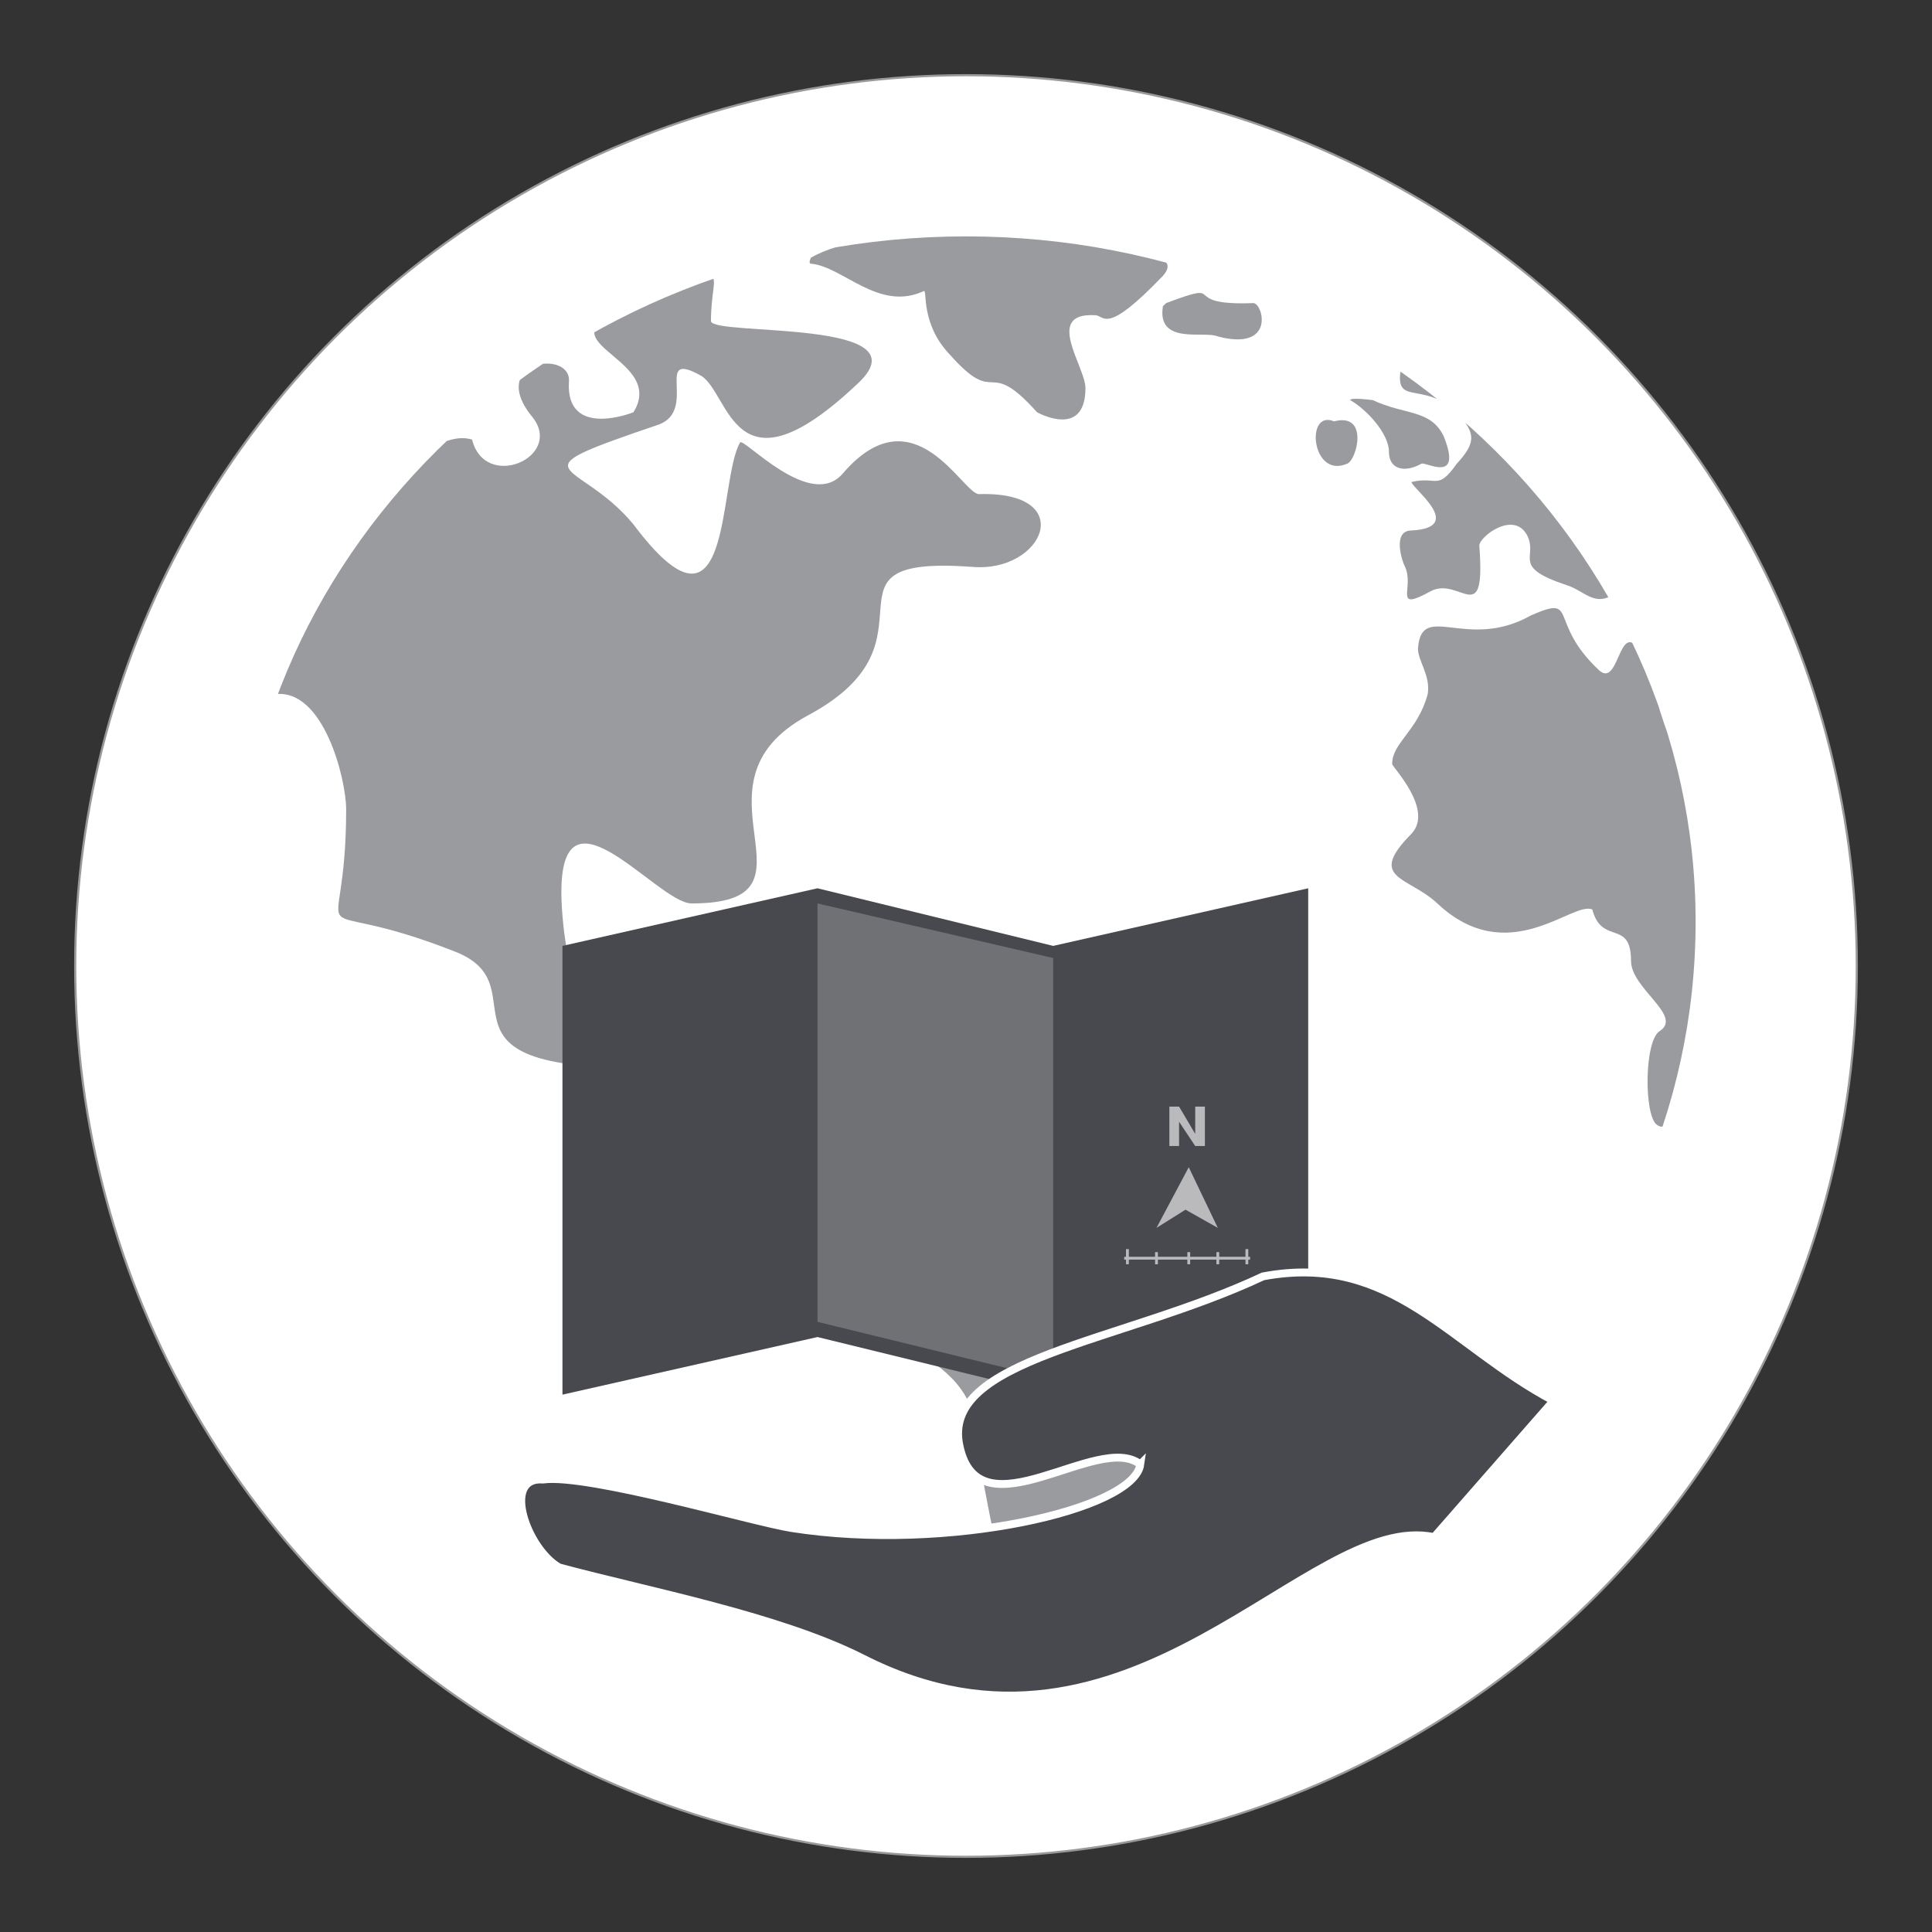 <?xml version="1.0" encoding="UTF-8"?>
<!DOCTYPE svg PUBLIC "-//W3C//DTD SVG 1.1//EN" "http://www.w3.org/Graphics/SVG/1.1/DTD/svg11.dtd">
<!-- Creator: CorelDRAW 2019 (64-Bit) -->
<svg xmlns="http://www.w3.org/2000/svg" xml:space="preserve" width="512px" height="512px" version="1.1" style="shape-rendering:geometricPrecision; text-rendering:geometricPrecision; image-rendering:optimizeQuality; fill-rule:evenodd; clip-rule:evenodd"
viewBox="0 0 512 512"
 xmlns:xlink="http://www.w3.org/1999/xlink">
 <rect x="0" y="0" width="512" height="512" fill="#333333" stroke="none"/>
 <defs>
  <style type="text/css">
   <![CDATA[
    .str2 {stroke:#BABABD;stroke-width:0.75;stroke-miterlimit:22.926}
    .str1 {stroke:white;stroke-width:2.083;stroke-miterlimit:22.926}
    .str0 {stroke:#999999;stroke-width:0.567;stroke-miterlimit:22.926}
    .fil0 {fill:none}
    .fil8 {fill:none;fill-rule:nonzero}
    .fil4 {fill:#47494F}
    .fil5 {fill:#6F7175}
    .fil3 {fill:#9A9B9F}
    .fil6 {fill:#BABABD}
    .fil2 {fill:white}
    .fil1 {fill:white}
    .fil7 {fill:#BABABD;fill-rule:nonzero}
   ]]>
  </style>
    <clipPath id="id0">
     <path d="M256 62.645c106.944,0 193.355,81.96 193.355,181.598 0,100.441 -86.411,181.598 -193.355,181.598 -106.944,0 -193.355,-81.157 -193.355,-181.598 0,-99.638 86.411,-181.598 193.355,-181.598z"/>
    </clipPath>
    <clipPath id="id1">
     <path d="M256 62.645c106.944,0 193.355,81.96 193.355,181.598 0,100.441 -86.411,181.598 -193.355,181.598 -106.944,0 -193.355,-81.157 -193.355,-181.598 0,-99.638 86.411,-181.598 193.355,-181.598z"/>
    </clipPath>
 </defs>
 <g id="Layer_x0020_1">
  <rect class="fil0" width="512" height="512"/>
  <circle class="fil1 str0" cx="256" cy="256" r="236.074"/>
  <g id="_2077769218512">
   <path class="fil2" d="M256 62.645c106.944,0 193.355,81.96 193.355,181.598 0,100.441 -86.411,181.598 -193.355,181.598 -106.944,0 -193.355,-81.157 -193.355,-181.598 0,-99.638 86.411,-181.598 193.355,-181.598z"/>
   <g>
   </g>
   <g style="clip-path:url(#id0)">
    <g id="_1999677625680">
     <polygon class="fil2" points="62.645,62.645 449.355,62.645 449.355,425.841 62.645,425.841 "/>
    </g>
   </g>
   <path class="fil0" d="M256 62.645c106.944,0 193.355,81.96 193.355,181.598 0,100.441 -86.411,181.598 -193.355,181.598 -106.944,0 -193.355,-81.157 -193.355,-181.598 0,-99.638 86.411,-181.598 193.355,-181.598z"/>
   <g>
   </g>
   <g style="clip-path:url(#id1)">
    <g>
     <path id="_1" class="fil3" d="M72.912 183.978c12.833,-1.607 18.822,22.499 18.822,30.534 0,41.784 -13.689,20.892 29.089,37.766 23.955,9.643 -12.834,32.945 57.322,30.535 6.844,-0.804 7.7,8.035 28.233,9.642 17.967,1.607 7.7,20.089 1.711,27.32 -1.711,1.607 -8.555,30.534 0,30.534 19.678,0 50.478,8.839 50.478,29.731 0,3.214 6.845,38.569 7.7,38.569 21.389,16.071 8.556,6.429 36.789,-11.249 15.4,-8.839 16.256,-30.534 33.367,-40.98 17.966,-10.446 -11.122,-16.875 5.989,-29.731 0,0 13.688,-25.713 -19.678,-12.856 -23.956,8.839 -29.944,-34.552 -48.767,-21.696 -19.677,13.66 -25.666,-8.839 -38.5,-8.839 -4.278,0 -54.755,-23.302 -53.9,-33.748 1.711,-21.695 -28.233,35.356 -32.511,-16.874 -3.422,-40.98 24.811,-3.214 34.222,-3.214 37.644,0 -3.422,-31.338 30.8,-49.819 37.645,-20.089 -0.856,-42.587 43.633,-39.374 18.822,1.608 28.234,-20.088 1.712,-19.284 -4.278,0 -17.112,-27.32 -35.934,-5.625 -8.555,10.446 -26.522,-9.642 -27.377,-8.035 -5.989,10.446 -1.712,57.051 -28.234,21.695 -14.544,-17.677 -33.367,-12.856 6.844,-26.516 10.267,-4.018 -1.711,-20.089 11.123,-12.857 7.7,4.821 8.555,32.945 41.066,2.411 19.678,-17.678 -37.644,-12.856 -38.5,-16.874 0,-15.267 6.845,-14.464 -19.677,-4.821 -29.089,10.445 8.555,13.659 -0.856,28.927 0,0 -17.967,7.232 -17.111,-8.036 0.855,-8.839 -22.245,-5.624 -9.411,9.643 7.7,10.446 -12.834,19.284 -16.256,5.625 -18.822,-5.625 -52.189,54.64 -52.189,67.496l0.001 0z"/>
     <path class="fil3" d="M214.934 69.877c8.555,0.803 17.966,12.856 29.944,7.232 0.855,0 -0.856,8.839 6.845,16.874 12.833,14.463 9.411,0 23.1,15.267 0,0 12.833,7.232 12.833,-6.428 0,-5.625 -11.122,-20.089 2.567,-19.285 2.567,0 2.567,5.625 17.967,-10.446 4.277,-4.821 -2.567,-6.428 -20.534,-8.839 -17.966,-3.214 -57.322,-4.821 -72.722,4.018 0,0 -0.855,1.607 0,1.607l0 0z"/>
     <path class="fil3" d="M309.045 80.323c17.111,-6.429 2.567,0.803 23.1,0 2.567,0 5.989,12.856 -9.411,8.839 -3.422,-1.608 -16.256,2.41 -14.545,-8.036l0.856 -0.803 0 0z"/>
     <path class="fil3" d="M353.533 111.66c9.411,-2.41 5.989,10.446 3.422,11.25 -9.411,4.018 -11.122,-14.464 -3.422,-11.25z"/>
     <path class="fil3" d="M357.811 106.036c4.278,2.41 10.267,8.838 10.267,13.659 0,4.822 4.277,5.625 8.555,3.215 0.856,-0.804 11.122,5.624 5.989,-7.232 -3.422,-7.232 -10.267,-5.625 -18.822,-9.643 0,0 -5.989,-0.803 -5.989,0l0 0.001z"/>
     <path class="fil3" d="M371.5 96.393c-2.567,12.053 5.133,4.018 14.544,12.857 5.134,5.624 5.134,8.035 0,13.66 -5.133,7.231 -5.133,3.214 -11.977,4.821 0,1.607 14.544,12.053 0,12.856 -5.134,0 -2.567,8.035 -1.712,9.642 2.567,5.625 -3.422,12.054 6.845,6.429 7.7,-4.018 14.544,10.446 12.833,-12.053 0,-2.411 9.412,-9.643 12.834,-2.411 2.567,5.625 -4.278,8.035 10.267,12.856 5.133,1.608 7.7,6.429 13.688,1.608 0.856,-0.804 0.856,-4.822 -1.711,-6.429 -1.711,-1.607 -9.411,-12.856 -12.833,-16.874 -0.856,-1.607 -8.556,-12.856 -11.978,-16.874 -5.989,-8.036 -10.267,-9.643 -15.4,-15.267 -1.712,-2.411 -8.556,-1.608 -12.834,-4.822 0,0 -2.567,-0.803 -2.567,0l0.001 0.001z"/>
     <path class="fil3" d="M375.778 171.925c0.855,-12.856 12.833,0.804 29.944,-8.838 12.834,-5.625 4.278,1.607 17.967,14.463 5.989,5.625 5.133,-17.677 12.833,-1.607 0.856,3.214 3.422,14.464 6.845,21.695 5.989,9.643 9.411,68.301 5.133,78.747 -1.711,4.017 -4.278,25.713 -9.411,21.695 -3.422,-2.411 -3.422,-22.499 0.856,-24.909 5.989,-4.018 -7.7,-11.25 -7.7,-18.481 0,-11.25 -7.7,-4.018 -10.267,-13.661 -5.133,-2.41 -22.244,16.071 -41.066,-1.607 -7.701,-7.232 -18.823,-6.428 -6.845,-18.481 5.989,-6.428 -5.133,-17.678 -5.133,-18.481 0,-5.625 6.844,-8.839 9.411,-18.481 0.855,-4.821 -2.567,-8.839 -2.567,-12.053l0 -0.001z"/>
     <path class="fil3" d="M212.367 255.492c3.422,-2.41 26.522,-4.017 26.522,-4.017 0,8.838 -11.122,8.838 -20.533,8.838 -2.567,0 -6.845,-4.017 -5.989,-4.821z"/>
    </g>
   </g>
   <path class="fil0" d="M256 62.645c106.944,0 193.355,81.96 193.355,181.598 0,100.441 -86.411,181.598 -193.355,181.598 -106.944,0 -193.355,-81.157 -193.355,-181.598 0,-99.638 86.411,-181.598 193.355,-181.598z"/>
   <path class="fil0" d="M256 62.645c106.944,0 193.355,81.96 193.355,181.598 0,100.441 -86.411,181.598 -193.355,181.598 -106.944,0 -193.355,-81.157 -193.355,-181.598 0,-99.638 86.411,-181.598 193.355,-181.598z"/>
   <g>
    <g id="_1999677619792">
     <polygon class="fil4" points="216.645,352.72 151.622,366.38 151.622,252.278 216.645,237.815 279.1,252.278 344.122,237.815 344.122,352.72 279.1,367.183 "/>
    </g>
    <g id="_1999677619696">
     <g>
      <path class="fil4" d="M216.645 239.422l60.744 14.463 1.711 0.804 1.711 -0.804 60.745 -12.856 0 110.887 -62.456 13.66 -60.744 -14.463 -1.711 -0.804 -1.711 0.804 -60.745 12.856 0 -110.887 62.456 -13.66 0 0zm130.044 -4.018l-67.589 15.267 -62.456 -15.267 0 0 0 0 0 0 0 0 -67.588 15.267 0 118.923 67.588 -15.267 62.456 15.267 67.589 -15.267 0 -118.923 0 0z"/>
     </g>
    </g>
   </g>
   <polygon class="fil5" points="279.1,365.576 216.645,350.309 216.645,239.422 279.1,253.885 "/>
   <path class="fil4 str1" d="M302.2 388.075c-11.122,-8.838 -42.778,19.285 -47.911,-4.821 -5.133,-23.302 42.778,-27.32 80.422,-44.998 34.222,-6.428 49.622,18.481 77,32.945l-31.656 36.159c-33.366,-7.232 -80.422,68.3 -151.433,32.141 -22.244,-11.249 -56.467,-17.677 -80.422,-24.106 -8.555,-4.821 -15.4,-24.106 -4.278,-23.302 11.978,-1.607 55.611,11.249 65.878,12.856 41.066,6.429 90.689,-4.821 92.4,-16.874l0 0z"/>
   <g id="_2077769219504">
    <polygon class="fil6" points="314.178,320.579 306.478,325.4 315.033,309.329 322.733,325.4 "/>
    <polygon class="fil7" points="309.9,303.704 309.9,293.258 312.467,293.258 316.744,300.49 316.744,293.258 319.311,293.258 319.311,303.704 316.744,303.704 312.467,297.276 312.467,303.704 "/>
    <g id="_1999677614000">
     <line class="fil8 str2" x1="297.922" y1="333.435" x2="331.289" y2= "333.435" />
     <line class="fil8 str2" x1="315.033" y1="331.828" x2="315.033" y2= "335.042" />
     <line class="fil8 str2" x1="306.478" y1="331.828" x2="306.478" y2= "335.042" />
     <line class="fil8 str2" x1="298.778" y1="331.025" x2="298.778" y2= "335.042" />
     <line class="fil8 str2" x1="330.434" y1="331.025" x2="330.434" y2= "335.042" />
     <line class="fil8 str2" x1="322.733" y1="331.828" x2="322.733" y2= "335.042" />
    </g>
   </g>
  </g>
 </g>
</svg>
